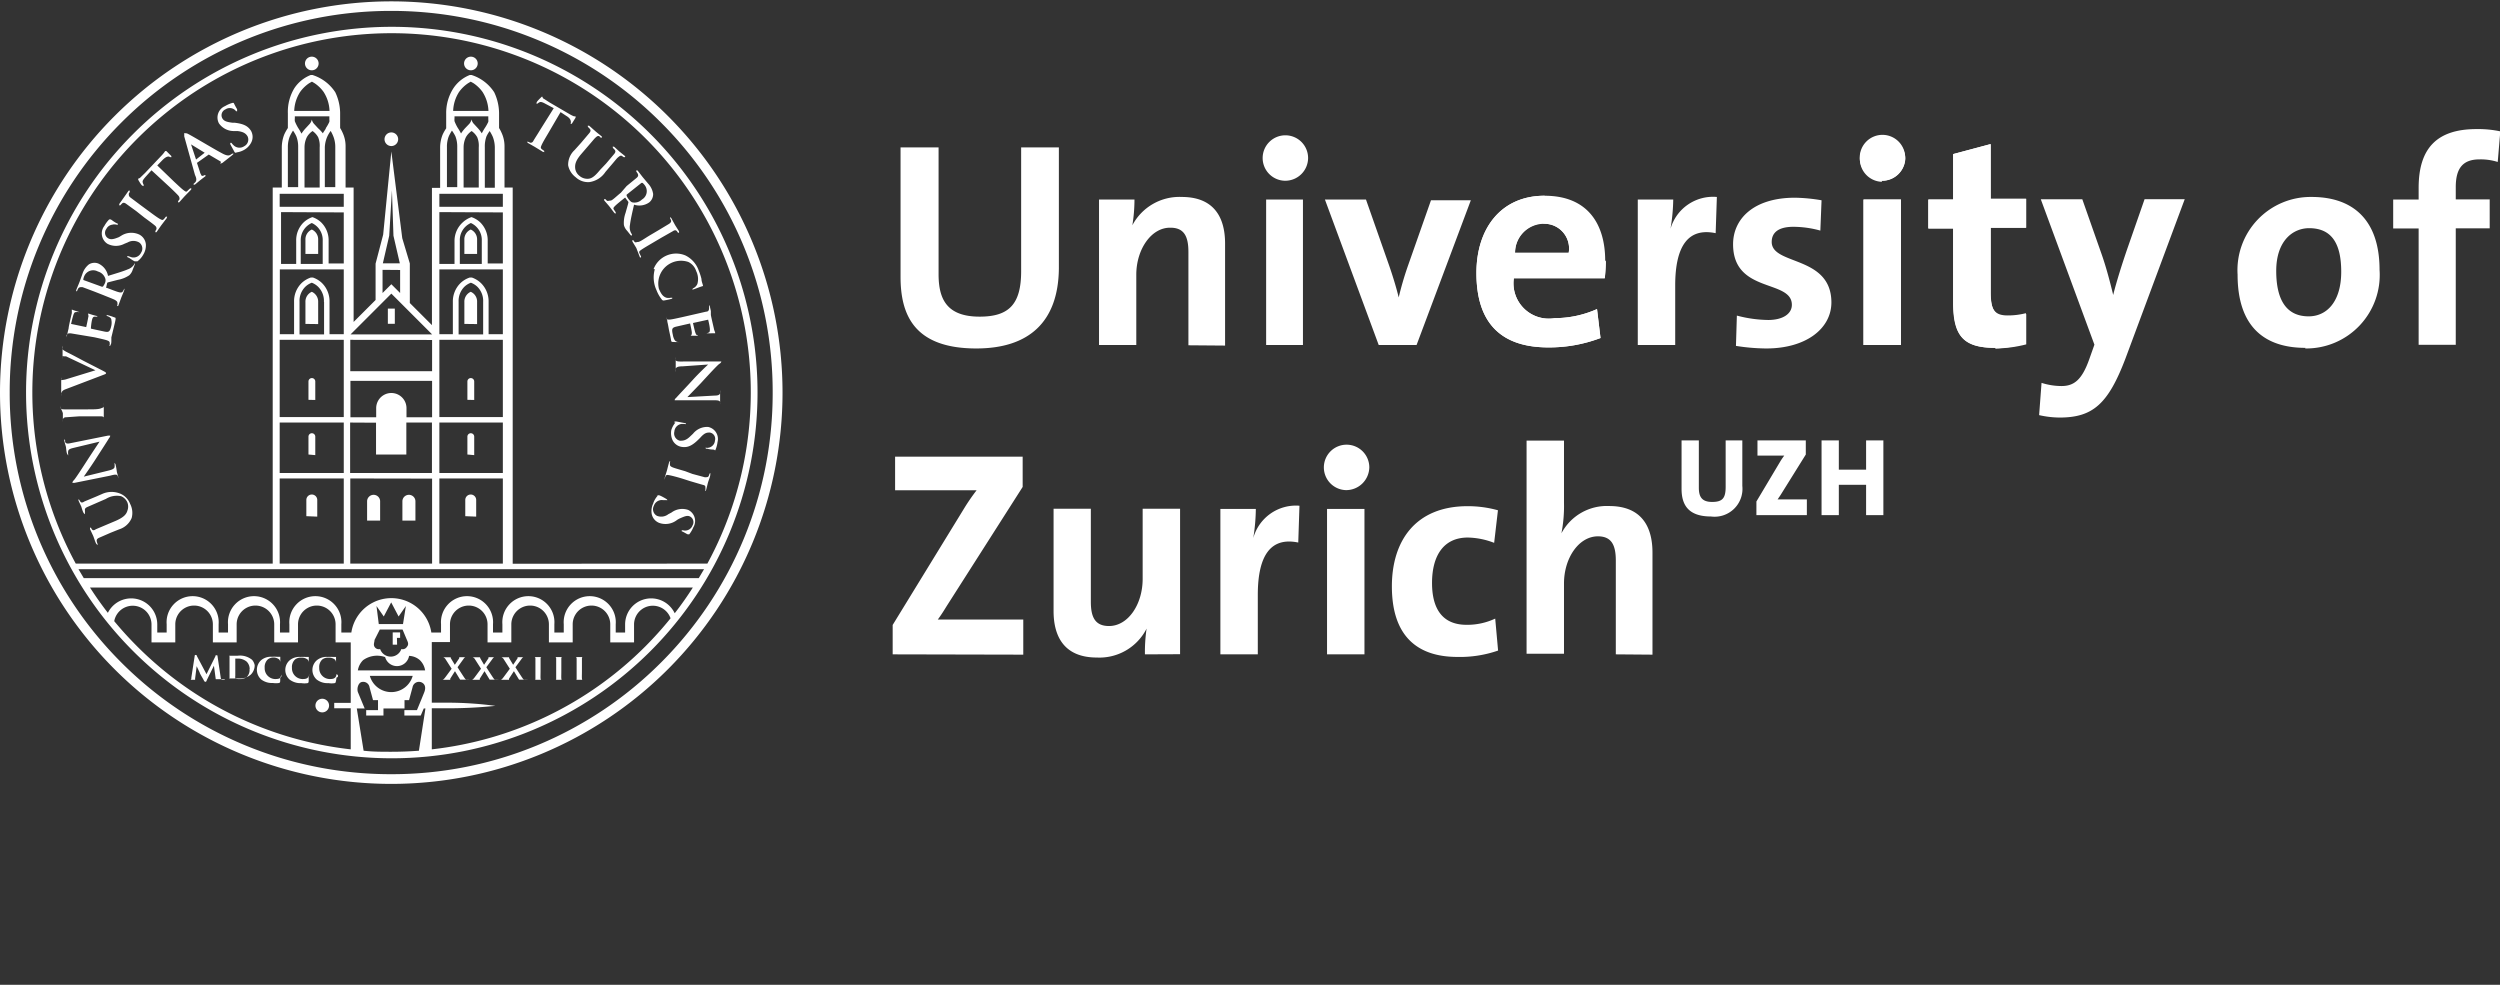 <svg xmlns="http://www.w3.org/2000/svg" viewBox="0 0 165.01 65"><rect x="0" y="0" width="165.01" height="65" fill="#333333" stroke="none"/><defs><style>.a{fill:#ffffff;}</style></defs><title>Artboard 8 - Uni Zurich (EN)</title><path class="a" d="M58.92,43.19V41.25l4.69-7.65a13.34,13.34,0,0,1,.85-1.24c-.47,0-1.08,0-2.38,0h-3V30.14H67.5v2l-5,7.84c-.19.31-.37.6-.6.91.33,0,1.22,0,2.82,0h2.82v2.32Zm16.65,0a10.66,10.66,0,0,1,.11-1.7l0,0A3.49,3.49,0,0,1,72.4,43.4c-2.16,0-2.86-1.39-2.86-3.07V33.58H72v6.14c0,1,.27,1.6,1.2,1.6,1.26,0,2.22-1.43,2.22-3.11V33.58h2.47v9.6Zm10.12-7.38c-1.78-.37-2.67.79-2.67,3.46v3.92H80.55v-9.6h2.34a12.74,12.74,0,0,1-.17,1.93h0a2.92,2.92,0,0,1,3.05-2.14Zm3.14-3.46a1.5,1.5,0,1,1,1.55-1.51A1.53,1.53,0,0,1,88.83,32.35ZM87.59,43.19v-9.6h2.47v9.6Zm8.61.17c-2.67,0-4.33-1.39-4.33-4.66,0-3,1.56-5.29,5-5.29a7.42,7.42,0,0,1,2,.27l-.25,2.15a5.05,5.05,0,0,0-1.74-.35c-1.57,0-2.36,1.16-2.36,3,0,1.64.64,2.76,2.28,2.76a4.34,4.34,0,0,0,1.89-.41l.19,2.11A7.66,7.66,0,0,1,96.2,43.36Zm10.45-.17V37c0-1-.27-1.6-1.18-1.6-1.26,0-2.24,1.43-2.24,3.11v4.64h-2.47V29.08h2.47V33.2a9.33,9.33,0,0,1-.17,2l0,0a3.39,3.39,0,0,1,3.15-1.8c2.16,0,2.86,1.39,2.86,3.07v6.74Zm6.28-9.1c-1.57,0-1.94-.85-1.94-1.83V29.07h1.14v3.12c0,.58.18.94.88.94s.89-.27.89-1V29.07H115v3A1.84,1.84,0,0,1,112.93,34.09Zm3-.09V33.1l1.58-2.65a4.32,4.32,0,0,1,.26-.38H116v-1h3.19V30l-1.67,2.68-.19.28c.09,0,.37,0,1,0h.93V34Zm7.24,0v-2h-1.8v2h-1.14V29.07h1.14V31h1.8V29.07h1.14V34ZM64.44,23c-4.12,0-5-2.24-5-4.73V9.73h2.51v8.37c0,1.64.54,2.8,2.71,2.8,1.93,0,2.74-.81,2.74-3V9.73h2.49v8C69.85,21.28,67.88,23,64.44,23Zm14-.21V16.63c0-1-.27-1.6-1.18-1.6C76,15,75,16.45,75,18.13v4.64H72.54v-9.6h2.34a10.62,10.62,0,0,1-.14,1.7l0,0A3.51,3.51,0,0,1,78,13c2.16,0,2.86,1.39,2.86,3.07v6.74ZM84.8,11.93a1.5,1.5,0,1,1,1.54-1.51A1.51,1.51,0,0,1,84.8,11.93ZM83.57,22.77v-9.6H86v9.6Zm9.93,0H91l-3.55-9.6h2.71l1.52,4.33c.23.66.47,1.43.64,2.13h0a20.78,20.78,0,0,1,.58-2l1.55-4.41h2.63Zm12.42-4.41h-6A2.33,2.33,0,0,0,102.61,21a6.87,6.87,0,0,0,2.8-.6l.23,1.91a9.55,9.55,0,0,1-3.44.62c-3.05,0-4.75-1.53-4.75-4.91,0-2.94,1.62-5.1,4.5-5.1s4,1.91,4,4.29A7.92,7.92,0,0,1,105.92,18.36Zm-4-3.59A1.92,1.92,0,0,0,100,16.68h3.54A1.63,1.63,0,0,0,101.88,14.77Zm11.32.62c-1.78-.37-2.67.79-2.67,3.46v3.92h-2.47v-9.6h2.34a12.49,12.49,0,0,1-.18,1.93h0A2.92,2.92,0,0,1,113.32,13ZM116.58,23a13.14,13.14,0,0,1-2-.17l.06-2a8.43,8.43,0,0,0,2.07.29c.94,0,1.56-.39,1.56-1,0-1.7-3.88-.73-3.88-4,0-1.68,1.37-3.07,4.08-3.07a11.09,11.09,0,0,1,1.76.17l-.08,2a6.7,6.7,0,0,0-1.78-.25c-1,0-1.43.39-1.43,1,0,1.56,3.94.87,3.94,4C120.87,21.69,119.21,23,116.58,23Zm7.63-11a1.5,1.5,0,1,1,1.55-1.51A1.53,1.53,0,0,1,124.21,11.93ZM123,22.77v-9.6h2.47v9.6Zm8.71.19c-2.12,0-2.8-.77-2.8-3V15.08h-1.64V13.17h1.64v-3l2.47-.66v3.61h2.34v1.91h-2.34v4.21c0,1.24.29,1.58,1.14,1.58a4.71,4.71,0,0,0,1.2-.15v2A8.53,8.53,0,0,1,131.69,23Zm8.58.7c-1.14,3-2.15,3.9-4.35,3.9a6.3,6.3,0,0,1-1.35-.16l.16-2.13a4.32,4.32,0,0,0,1.31.21c.81,0,1.35-.37,1.85-1.8l.33-.93-3.54-9.6h2.74l1.29,3.67c.29.83.54,1.78.75,2.65h0c.21-.87.62-2.15.93-3.05l1.14-3.27h2.65Zm11.88-.7c-2.72,0-4.48-1.41-4.48-4.83A4.83,4.83,0,0,1,152.58,13c2.72,0,4.48,1.51,4.48,4.81A4.85,4.85,0,0,1,152.15,23Zm.25-7.9c-1.1,0-2.18.85-2.18,2.82s.71,3,2.14,3c1.22,0,2.15-1,2.15-2.94S153.85,15.06,152.4,15.06Zm12.44-4.37a3.75,3.75,0,0,0-1.2-.17c-1.08,0-1.57.56-1.57,1.83v.81h2.24v1.91h-2.24v7.69h-2.45V15.08h-1.68V13.17h1.68v-.77c0-2.61,1.2-3.88,3.82-3.88a7.06,7.06,0,0,1,1.57.15Z"/><path class="a" d="M7.31,35.16l-.78.34c-.12.06-.17.12-.14.25a.9.9,0,0,0,.05.15s0,.07,0,.08,0,0-.07-.07-.17-.43-.22-.54l-.21-.45c0-.06,0-.08,0-.09s0,0,.06,0l.06.1c.06.09.14.09.27,0l.78-.33.52-.22c.53-.23.71-.43.78-.68a.75.75,0,0,0,0-.53.78.78,0,0,0-.42-.42,1.37,1.37,0,0,0-1,.18l-.46.2-.78.34c-.12.06-.17.12-.14.25a.73.73,0,0,0,0,.14s0,.07,0,.08,0,0-.07-.06-.17-.43-.17-.43l-.19-.41c0-.05,0-.08,0-.09s0,0,.06.05a.51.51,0,0,0,.06.1c.06.09.14.09.27,0l.79-.33.39-.17A1.51,1.51,0,0,1,8,32.61a1.2,1.2,0,0,1,.59.65,1.29,1.29,0,0,1,.1.93,1.32,1.32,0,0,1-.83.75Zm-.15-4.1c.3-.07.39-.15.4-.23a.63.63,0,0,0,0-.21s0-.07,0-.07,0,0,.06.08c.06.25.08.41.09.49s.06.22.11.42c0,.05,0,.09,0,.09s0,0,0-.06a.64.64,0,0,0-.06-.17c-.05-.1-.17-.09-.51,0l-2.33.47c-.08,0-.14,0-.14,0s0-.09.09-.17.55-.79,1-1.49c.21-.32.66-1,.7-1.06v0l-1.75.42c-.24.06-.3.11-.32.21a.68.68,0,0,0,0,.21s0,.06,0,.07,0,0-.06-.09-.07-.39-.09-.48-.06-.19-.1-.38,0-.09,0-.1,0,0,.05.06a.43.43,0,0,0,0,.11c.06.1.14.12.36.07l2.48-.5c.09,0,.12,0,.13,0s0,.1-.06.15c-.18.3-.58.91-.9,1.41s-.72,1.06-.78,1.15h0ZM5.22,27.48l-.85.06c-.14,0-.2.06-.22.15a.67.67,0,0,0,0,.15s0,.06,0,.07,0,0,0-.09,0-.41,0-.52S4,27,4,26.8s0-.08,0-.09,0,0,0,.06a.74.74,0,0,0,0,.12c0,.11.1.13.24.13l.85,0,.7,0c.39,0,.71,0,.88-.07s.18-.05.18-.17a1.53,1.53,0,0,0,0-.21s0-.07,0-.07,0,0,0,.07c0,.26,0,.52,0,.63s0,.34,0,.5,0,.08,0,.08,0,0,0-.06a.69.69,0,0,0,0-.14c0-.08-.09-.1-.21-.1s-.49,0-.87,0Zm-.86-1.8c-.22.08-.27.14-.32.29a.55.55,0,0,0,0,.16s0,0,0,0,0,0,0-.11c0-.21,0-.44,0-.58s0-.29,0-.49c0,0,0-.09,0-.09s0,0,0,.06a.28.28,0,0,0,0,.16.09.09,0,0,0,.08,0,1.17,1.17,0,0,0,.32-.07l1.86-.57v0l-1.94-.92-.15,0a.08.08,0,0,0-.08,0,.52.52,0,0,0,0,.16s0,.07,0,.07,0,0,0-.11,0-.37,0-.42,0-.26,0-.38,0-.08,0-.08,0,0,0,.07a.35.35,0,0,0,0,.2c0,.05.1.12.34.24s.58.3,1.05.55l1.19.61c.23.12.29.15.29.2s-.06.07-.25.14ZM5.5,22.14,4.66,22c-.13,0-.21,0-.26.12a.76.76,0,0,0,0,.15s0,.06,0,.06,0,0,0-.09l.07-.32.06-.25c0-.13.19-.91.21-1a1.61,1.61,0,0,0,0-.17.44.44,0,0,1,0-.07s0,0,0,0a2.59,2.59,0,0,0,.25.09l.25.08s0,0,0,0,0,0-.06,0a.44.44,0,0,0-.15,0c-.08,0-.13,0-.2.23s-.12.48-.14.55,0,0,0,0l1,.21s0,0,0,0,.12-.54.13-.63a.28.28,0,0,0,0-.2s0-.05,0-.07,0,0,0,0l.28.09.26.07s.07,0,.07.05a0,0,0,0,1,0,0H6.28c-.08,0-.15,0-.2.19S6,21.6,6,21.69s0,0,0,0l.31.07.61.13c.27.05.34,0,.43-.4a1,1,0,0,0,0-.38c0-.11-.1-.18-.25-.24s-.06,0-.05-.06,0,0,.08,0a3,3,0,0,1,.42.14c.1,0,.09.08.06.23s-.12.51-.16.68-.07.29-.1.41l0,.22c0,.09,0,.19-.05.27s0,.08-.06.07,0,0,0-.07a.62.62,0,0,0,0-.14c0-.08-.08-.12-.19-.16s-.47-.12-.83-.2Zm.74-2.89-.8-.3c-.13,0-.2,0-.27.08a.94.94,0,0,0-.07.14s0,.06-.06.05,0,0,0-.1l.21-.51.19-.53a1.29,1.29,0,0,1,.43-.63.7.7,0,0,1,.61-.06,1.12,1.12,0,0,1,.65.82c.55-.17,1-.3,1.3-.43a.8.8,0,0,0,.42-.32l.05-.1s0,0,0,0,0,0,0,.09l-.14.35a.82.82,0,0,1-.23.37,1.94,1.94,0,0,1-.75.3l-.66.17a.08.08,0,0,0-.05.06L7,19a0,0,0,0,0,0,0l.05,0c.35.13.64.25.81.29s.2,0,.26-.07l.09-.18s0,0,0,0,0,0,0,.09c-.08.22-.2.49-.22.55l-.17.46s0,.07-.07.06,0,0,0-.07a.67.67,0,0,0,0-.14c0-.08-.06-.13-.16-.19s-.45-.19-.79-.33Zm.47-.33s.06,0,.08,0a1,1,0,0,0,.15-.27.4.4,0,0,0,0-.29.71.71,0,0,0-.48-.44.64.64,0,0,0-.9.31.88.88,0,0,0-.06.2s0,0,0,.05Zm2.36-1.67c-.06,0-.08,0-.16,0S8.52,17,8.47,17s-.08-.07-.07-.09.05,0,.08,0l.2.07a.55.55,0,0,0,.63-.3A.49.49,0,0,0,9.18,16a.76.76,0,0,0-.75,0l-.22.09a1.2,1.2,0,0,1-1.12,0,.81.81,0,0,1-.2-1.18,1.88,1.88,0,0,1,.32-.43s0,0,.07,0,.14.1.41.25c.08,0,.1.07.08.1s0,0-.08,0a.49.49,0,0,0-.28,0,.51.51,0,0,0-.39.28.42.42,0,0,0,.12.62c.16.09.33.08.71-.08L8,15.56a1.24,1.24,0,0,1,1.21-.07.81.81,0,0,1,.42.67,1.17,1.17,0,0,1-.17.64A1.41,1.41,0,0,1,9.07,17.25ZM9,13.94l-.69-.5c-.11-.07-.19-.08-.26,0a.54.54,0,0,0-.1.11s0,0-.07,0,0,0,0-.1L8.2,13l.28-.4s.06-.06.08,0,0,0,0,.08l-.06.1c0,.1,0,.17.1.25l.68.51.57.42c.31.23.57.42.72.5s.17.07.25,0l.13-.16s0,0,.06,0,0,0,0,.09l-.38.5-.29.42s-.06.06-.08,0,0,0,0-.07a.55.55,0,0,0,.07-.13c0-.07,0-.13-.09-.21s-.38-.3-.7-.53Zm1-2.7-.4.44c-.15.18-.21.26-.18.36a.43.43,0,0,0,.06.15s0,0,0,.07,0,0-.07,0-.26-.35-.28-.38,0-.07,0-.09.08,0,.15-.09l.29-.28,1.09-1.15a1.92,1.92,0,0,0,.18-.21l.06-.09s0,0,.08,0l.33.33s0,.05,0,.07,0,0-.09,0l0,0c-.08-.07-.24-.06-.49.19l-.35.36L11.5,12c.27.25.5.47.64.57s.17.11.26,0l.15-.14s.05,0,.07,0,0,.05,0,.08l-.44.45-.34.38s-.06.05-.08,0,0,0,0-.07a.61.61,0,0,0,.09-.12c0-.07,0-.15-.08-.24s-.34-.35-.61-.6Zm3-.49s0,0,0,0l.19.58a.73.73,0,0,0,.1.23c0,.06.11.07.2,0l0,0s.05,0,.07,0,0,0,0,.07l-.34.26-.36.3s-.06,0-.08,0,0,0,0-.06l.09-.08c.13-.13.1-.29,0-.5L12.16,9c0-.12,0-.17,0-.2s.07,0,.16,0,1.73,1,2.32,1.31c.34.19.47.16.55.12l.14-.09s0,0,.06,0,0,.05-.12.15l-.6.47c-.06,0-.1.07-.11.05s0,0,0-.06a.07.07,0,0,0,0-.09l-.78-.46a0,0,0,0,0,0,0Zm.51-.67s0,0,0,0l-.9-.55s0,0,0,0,0,0,0,0l.33,1s0,0,0,0Zm2.08,0c-.07,0-.09,0-.13-.08s-.22-.4-.25-.46,0-.1,0-.11.05,0,.07,0a.79.79,0,0,0,.14.16.55.55,0,0,0,.7.06A.49.49,0,0,0,16.34,9c-.1-.17-.25-.3-.66-.35l-.23,0a1.19,1.19,0,0,1-1-.51A.82.82,0,0,1,14.86,7a1.92,1.92,0,0,1,.49-.21s.06,0,.07,0,.07.15.23.42c0,.08,0,.11,0,.13s0,0-.07,0a.49.49,0,0,0-.22-.17.51.51,0,0,0-.48.05.42.42,0,0,0-.2.6c.1.16.25.23.66.28l.14,0c.6.07.89.22,1.09.54a.81.81,0,0,1,0,.79,1.16,1.16,0,0,1-.47.47A1.37,1.37,0,0,1,15.61,10.06ZM36.55,7.14,36,6.85c-.2-.11-.3-.14-.39-.1a.47.47,0,0,0-.13.09s0,0-.06,0,0,0,0-.07.28-.33.31-.36.06-.05.08,0,0,.07.12.13l.34.22,1.37.8a1.86,1.86,0,0,0,.25.12l.1,0s0,0,0,.09l-.25.4s0,0-.06,0,0,0,0-.09l0,0c0-.09,0-.25-.3-.43L37,7.4l-.83,1.42c-.19.32-.35.59-.42.75s-.07.19,0,.27l.17.12s0,0,0,.06,0,0-.09,0l-.54-.33-.44-.25s-.06-.05-.05-.08,0,0,.07,0l.13.06c.08,0,.14,0,.21-.13s.26-.41.45-.73Zm1.81,2.28.55-.65c.08-.11.1-.18,0-.29l-.11-.11s0-.05,0-.07,0,0,.09,0l.44.39.38.31s.06.06,0,.08,0,0-.07,0L39.57,9c-.1-.06-.17,0-.26.08s-.16.18-.56.64l-.37.43c-.38.44-.45.7-.41,1a.74.74,0,0,0,.27.45.79.79,0,0,0,.56.2c.31,0,.56-.29.82-.6L40,10.8l.55-.65c.08-.11.1-.18,0-.29l-.1-.1s0,0,0-.07,0,0,.09,0l.34.31.36.29s.06.06,0,.08,0,0-.08,0l-.1-.07c-.09-.06-.16,0-.26.08s-.16.18-.56.64l-.28.33a1.52,1.52,0,0,1-1.07.67A1.2,1.2,0,0,1,38,11.7a1.3,1.3,0,0,1-.5-.79,1.32,1.32,0,0,1,.42-1Zm3,2.86.66-.54c.1-.09.13-.16.07-.28a.77.77,0,0,0-.09-.13s0-.06,0-.08,0,0,.08,0l.34.44.36.43a1.28,1.28,0,0,1,.33.68.7.7,0,0,1-.26.56,1.13,1.13,0,0,1-1,.15c-.13.56-.23,1-.27,1.34a.8.8,0,0,0,.07.52l.06.1s0,0,0,.06,0,0-.08,0l-.24-.3a.82.82,0,0,1-.21-.38,1.94,1.94,0,0,1,.11-.8c.07-.26.17-.58.18-.66a.09.09,0,0,0,0-.07l-.21-.28s0,0,0,0l0,0c-.29.23-.54.43-.66.55s-.14.16-.07.26l.11.16s0,0,0,.06-.05,0-.08,0l-.36-.47-.32-.37s0-.07,0-.09,0,0,.07,0l.1.1c.06.05.14,0,.25,0s.39-.29.68-.52Zm0,.57s0,0,0,.07a1,1,0,0,0,.16.26c.1.12.15.16.23.18a.7.7,0,0,0,.62-.19.64.64,0,0,0,.19-.94.9.9,0,0,0-.15-.16s0,0-.07,0Zm2.08,2.36.73-.44c.11-.08.15-.15.12-.23a.59.59,0,0,0-.06-.13s0-.06,0-.08,0,0,.08.07l.25.46.26.41s0,.08,0,.09,0,0-.07,0l-.07-.1c-.07-.08-.15-.08-.27,0l-.74.42-.61.36c-.34.2-.61.36-.75.46s-.14.13-.09.24a1.57,1.57,0,0,0,.09.18s0,.06,0,.07-.05,0-.07,0L42,16.37l-.26-.43s0-.08,0-.09,0,0,.06,0a.61.61,0,0,0,.09.12c.06.06.12,0,.23,0s.43-.23.76-.43Zm-.3,2.55a1.59,1.59,0,0,1,2.1-.9,1.75,1.75,0,0,1,.88,1,3.78,3.78,0,0,1,.18.55c0,.15.06.28.09.4s0,.06,0,.07l-.21.07-.4.15c-.06,0-.09,0-.1,0s0,0,.07-.07a.57.57,0,0,0,.28-.29,1.19,1.19,0,0,0-.08-.85,1,1,0,0,0-.52-.6,1.5,1.5,0,0,0-1.94,1.77c.14.33.26.51.49.59a.68.68,0,0,0,.3,0c.06,0,.08,0,.09,0s0,0,0,.06a3.8,3.8,0,0,1-.53.12.14.14,0,0,1-.15-.05,2.33,2.33,0,0,1-.36-.63A2,2,0,0,1,43.22,17.77Zm2.64,3,.83-.19c.13,0,.19-.08.19-.22a.86.86,0,0,0,0-.15s0-.07,0-.07,0,0,.05.08l.07.32c0,.1,0,.19,0,.25s.2.9.22,1l.06.16a.46.46,0,0,1,0,.06s0,0,0,0a2.26,2.26,0,0,0-.26,0l-.26,0s0,0-.05,0,0,0,0,0a.42.42,0,0,0,.14-.05c.06,0,.1-.09.08-.29s-.09-.48-.11-.56,0,0,0,0l-1,.22s0,0,0,0,.12.54.15.62.05.15.1.17.06,0,.07.05,0,0,0,0l-.29,0-.27,0s-.07,0-.08,0a0,0,0,0,1,0,0l.14,0c.07,0,.12-.1.1-.25s-.09-.47-.11-.56,0,0,0,0l-.31.07-.61.14c-.27.07-.31.14-.22.54a1,1,0,0,0,.13.36.34.34,0,0,0,.33.11s.06,0,.07,0,0,0-.06,0a3.14,3.14,0,0,1-.45,0c-.11,0-.12,0-.15-.19s-.11-.51-.14-.68-.05-.29-.08-.41,0-.13-.05-.22S44,21,44,20.92s0-.08,0-.09,0,0,0,.06a.67.67,0,0,0,0,.14c0,.07.12.07.24.06s.48-.09.84-.17Zm-.74,3.42c-.31,0-.41.07-.44.16a.63.63,0,0,0,0,.21s0,.07,0,.07,0,0,0-.09c0-.26,0-.42,0-.5s0-.22,0-.43c0-.05,0-.09,0-.09s0,0,0,.06a.66.66,0,0,0,0,.18c0,.1.15.12.5.11l2.37,0c.08,0,.14,0,.14,0s0,.08-.12.15-.68.68-1.24,1.29l-.88.91v0l1.8-.1c.24,0,.32-.05.36-.15a.65.65,0,0,0,0-.21s0-.07,0-.07,0,0,0,.1,0,.4,0,.49,0,.2,0,.39,0,.09,0,.09,0,0,0-.07a.46.46,0,0,0,0-.12c0-.11-.12-.14-.35-.14l-2.53,0c-.09,0-.12,0-.12,0s0-.09.08-.14c.23-.26.74-.79,1.13-1.22s.9-.91,1-1h0Zm-.54,3.7c0-.06.06-.07.15-.06l.52.1c.06,0,.1,0,.1.06s0,0-.07,0h-.21a.55.55,0,0,0-.48.51.49.49,0,0,0,.37.6c.19,0,.39,0,.69-.3l.17-.16a1.19,1.19,0,0,1,1-.45.81.81,0,0,1,.62,1,1.89,1.89,0,0,1-.14.52s0,.05-.06,0-.16,0-.47-.08c-.09,0-.12,0-.11-.06s0,0,.08,0a.5.5,0,0,0,.27-.07.51.51,0,0,0,.26-.41.42.42,0,0,0-.34-.53c-.18,0-.33,0-.63.34l-.1.1c-.43.43-.73.56-1.1.51a.81.81,0,0,1-.64-.47,1.15,1.15,0,0,1-.07-.65A1.43,1.43,0,0,1,44.58,27.89Zm1.2,3.4.82.22c.14,0,.21,0,.25-.07a.53.53,0,0,0,.05-.13s0-.06.06-.05,0,0,0,.1-.12.39-.15.5-.08.33-.12.47,0,.08-.05.07,0,0,0-.07a.67.67,0,0,0,0-.12c0-.11,0-.16-.18-.2l-.82-.24L45,31.58c-.37-.11-.68-.19-.85-.22s-.18,0-.23.1a1.51,1.51,0,0,0-.07.19s0,.06,0,.05,0,0,0-.08c.07-.25.15-.49.18-.6s.08-.33.13-.49,0-.07.06-.07,0,0,0,.07a.56.56,0,0,0,0,.14c0,.08.05.12.16.17s.46.15.84.26Zm-2.36,1.41c.05,0,.07,0,.15,0s.42.2.47.23.09.06.08.09,0,0-.08,0l-.2,0a.55.55,0,0,0-.6.37.49.49,0,0,0,.21.67.76.76,0,0,0,.74-.11l.21-.11a1.19,1.19,0,0,1,1.11-.17.81.81,0,0,1,.33,1.15,1.92,1.92,0,0,1-.27.46s0,0-.07,0-.15-.08-.43-.21C45,35,45,35,45,35s0,0,.08,0a.49.49,0,0,0,.28,0,.51.51,0,0,0,.35-.32.42.42,0,0,0-.19-.6c-.17-.07-.34,0-.7.16l-.12.07a1.23,1.23,0,0,1-1.2.2.8.8,0,0,1-.49-.62,1.15,1.15,0,0,1,.1-.65A1.39,1.39,0,0,1,43.42,32.71ZM14.78,44.87l-.12,0c-.06,0-.08-.06-.1-.2l-.2-1.34c0-.05,0-.08-.07-.08s-.06,0-.07.06l-.59,1.19L13,43.31c0-.06-.05-.08-.09-.08s-.05,0-.06.07l-.22,1.42c0,.07,0,.15-.08.15h-.07s-.05,0-.05,0,0,0,.06,0H13s.07,0,.07,0,0,0-.06,0h-.07s-.06,0-.06,0a.6.6,0,0,1,0-.1l.1-.8.2.42c0,.06.21.39.26.49s.06.11.11.12.06,0,.11-.13l.46-.93.12.89a.4.4,0,0,1,0,0,.07.07,0,0,1,0,0s0,0,0,0,0,0,.08,0h.46s.07,0,.08,0S14.81,44.87,14.78,44.87Zm1.83-1.34a1.24,1.24,0,0,0-.92-.25H15s-.07,0-.07,0,0,0,.06,0h.08c.07,0,.08,0,.08.1s0,.13,0,.46v.38c0,.2,0,.37,0,.46s0,.09-.05.1H15a0,0,0,0,0-.05,0s0,0,.06,0h.78a1.06,1.06,0,0,0,.77-.26.86.86,0,0,0,.25-.62A.78.78,0,0,0,16.62,43.53Zm-.14.63a.64.64,0,0,1-.18.52.69.69,0,0,1-.48.14c-.17,0-.26,0-.28-.08a.42.42,0,0,1,0-.14s0-.21,0-.44v-.27c0-.17,0-.35,0-.42s0,0,0,0h.13a.89.89,0,0,1,.62.2A.69.69,0,0,1,16.48,44.15Zm2.13.35s0,0,0,.06a.33.33,0,0,1-.07.14c-.08.09-.18.11-.38.11a.71.71,0,0,1-.68-.74.69.69,0,0,1,.2-.55A.59.59,0,0,1,18,43.4a.62.62,0,0,1,.42.12.29.29,0,0,1,.08.19s0,.06,0,.06,0,0,0-.07,0-.16,0-.23,0-.1,0-.12a0,0,0,0,0,0,0l-.22,0a2.36,2.36,0,0,0-.33,0,1,1,0,0,0-.72.23.86.86,0,0,0,0,1.26,1.17,1.17,0,0,0,.78.24,1.34,1.34,0,0,0,.41,0,.1.1,0,0,0,.07-.08,1.7,1.7,0,0,0,0-.29S18.64,44.51,18.6,44.51Zm1.8,0s0,0,0,.06a.33.33,0,0,1-.07.14c-.08.09-.18.11-.38.11a.71.71,0,0,1-.68-.74.69.69,0,0,1,.2-.55.59.59,0,0,1,.41-.12.62.62,0,0,1,.42.12.29.29,0,0,1,.08.19s0,.06,0,.06,0,0,0-.07,0-.16,0-.23v-.12a0,0,0,0,0,0,0l-.22,0a2.37,2.37,0,0,0-.33,0,1,1,0,0,0-.72.23.85.85,0,0,0,0,1.26,1.17,1.17,0,0,0,.78.24,1.33,1.33,0,0,0,.41,0,.1.1,0,0,0,.07-.08,2.11,2.11,0,0,0,0-.29S20.43,44.51,20.4,44.51Zm1.8,0s0,0,0,.06a.31.31,0,0,1-.07.14c-.08.09-.19.11-.38.11a.71.71,0,0,1-.68-.74.68.68,0,0,1,.2-.55.59.59,0,0,1,.41-.12.62.62,0,0,1,.42.12.29.29,0,0,1,.08.19s0,.06,0,.06,0,0,0-.07,0-.16,0-.23,0-.1,0-.12a0,0,0,0,0,0,0l-.22,0a2.39,2.39,0,0,0-.33,0,1,1,0,0,0-.73.23.85.85,0,0,0,0,1.26,1.16,1.16,0,0,0,.78.24,1.32,1.32,0,0,0,.41,0,.09.09,0,0,0,.07-.08,1.84,1.84,0,0,0,.05-.29A.05.05,0,0,0,22.2,44.51Zm8.68.36H30.8a.21.21,0,0,1-.11-.08c-.05-.06-.41-.62-.49-.75l.36-.5c.07-.1.11-.15.15-.16h.08a0,0,0,0,0,.05,0s0,0-.06,0h-.46s-.06,0-.07,0a0,0,0,0,0,0,0h.06s0,0,0,0a.15.15,0,0,1,0,.07l-.29.43-.27-.45,0-.05h.07s.05,0,.05,0,0,0-.06,0h-.59s-.06,0-.06,0a0,0,0,0,0,0,0h.09a.31.31,0,0,1,.17.15l.39.61-.43.58c-.08.1-.11.13-.17.15h-.08a0,0,0,0,0,0,0s0,0,.05,0h.48s.06,0,.06,0a0,0,0,0,0,0,0h0l0,0h0a.18.18,0,0,1,0-.08l.31-.49.34.56h0a.05.05,0,0,0,0,0s0,0,.1,0h.48s.06,0,.06,0A0,0,0,0,0,30.88,44.87Zm1.91,0H32.7a.21.21,0,0,1-.11-.08c-.05-.06-.41-.62-.49-.75l.37-.5c.07-.1.11-.15.15-.16h.08s.05,0,.05,0,0,0-.06,0h-.45s-.07,0-.07,0a0,0,0,0,0,0,0h.07s0,0,0,0a.15.15,0,0,1,0,.07l-.29.43-.26-.45a.15.15,0,0,1,0-.05h.07s.05,0,.05,0,0,0-.06,0h-.59s-.06,0-.06,0a0,0,0,0,0,0,0h.09a.31.31,0,0,1,.17.15l.39.61-.43.58c-.08.1-.11.13-.17.15h-.08a0,0,0,0,0,0,0s0,0,.05,0h.48s.06,0,.07,0a0,0,0,0,0,0,0h0l0,0h0a.17.17,0,0,1,0-.08l.31-.49.34.56h0a.05.05,0,0,0,0,0s0,0,.1,0h.48s.06,0,.06,0A0,0,0,0,0,32.79,44.87Zm1.91,0h-.08a.22.22,0,0,1-.11-.08c-.05-.06-.41-.62-.49-.75l.37-.5c.07-.1.11-.15.15-.16h.08a0,0,0,0,0,.05,0s0,0-.06,0h-.45s-.07,0-.07,0a0,0,0,0,0,0,0h.07s0,0,0,0a.13.13,0,0,1,0,.07l-.29.43-.27-.45,0-.05h.07s.05,0,.05,0,0,0-.06,0h-.59s-.06,0-.07,0a0,0,0,0,0,0,0h.09a.31.31,0,0,1,.17.15l.39.61-.43.58c-.08.1-.11.13-.17.15H33a0,0,0,0,0,0,0s0,0,.05,0h.48s.06,0,.07,0a0,0,0,0,0,0,0h0l0,0h0a.18.18,0,0,1,0-.08l.32-.49.34.56h0a0,0,0,0,0,0,0s0,0,.1,0h.48s.06,0,.06,0A0,0,0,0,0,34.69,44.87Zm1.17,0h-.11c-.06,0-.07,0-.08-.09s0-.26,0-.47v-.38c0-.33,0-.39,0-.46s0-.09.07-.1h.06s.05,0,.05,0,0,0-.06,0h-.59s-.07,0-.07,0,0,0,.06,0h.08s.06,0,.06.1,0,.13,0,.46v.38c0,.21,0,.38,0,.47s0,.08-.05.09h-.07a0,0,0,0,0-.06,0s0,0,.06,0h.66s.06,0,.06,0A0,0,0,0,0,35.86,44.87Zm1.36,0h-.11c-.06,0-.06,0-.07-.09s0-.26,0-.47v-.38c0-.33,0-.39,0-.46s0-.09.07-.1h.06s.05,0,.05,0,0,0-.06,0h-.59s-.07,0-.07,0,0,0,.06,0h.08s.06,0,.06.1,0,.13,0,.46v.38c0,.21,0,.38,0,.47s0,.08-.05.09h-.08a0,0,0,0,0-.05,0s0,0,.06,0h.66s.06,0,.06,0S37.26,44.87,37.23,44.87Zm1.36,0h-.11c-.06,0-.06,0-.07-.09s0-.26,0-.47v-.38c0-.33,0-.39,0-.46s0-.09.07-.1h.06a0,0,0,0,0,.05,0s0,0-.06,0h-.59s-.07,0-.07,0a0,0,0,0,0,.05,0H38s.06,0,.06.1,0,.13,0,.46v.38c0,.21,0,.38,0,.47s0,.08-.05.09h-.07a0,0,0,0,0-.05,0s0,0,.06,0h.66s.06,0,.06,0S38.62,44.87,38.59,44.87ZM25.09,34.36V33.09a.43.43,0,0,0-.86,0v1.27Zm2.33,0V33.09a.43.43,0,0,0-.86,0v1.27ZM25.83,8.74a.45.45,0,1,0,.45.45A.45.45,0,0,0,25.83,8.74ZM25.6,21.37h.46v-1H25.6v1ZM21.27,46.12a.45.45,0,1,0,.45.45A.45.45,0,0,0,21.27,46.12ZM21,21.39V19.94a.71.71,0,0,0-.42-.68.71.71,0,0,0-.42.68v1.44Zm0-4.63v-.93a.71.71,0,0,0-.42-.68.71.71,0,0,0-.42.68v.93Zm-.19,9.64V25.18a.22.22,0,0,0-.45,0v1.21Zm0,3.64V28.82a.22.22,0,1,0-.45,0V30Zm.13,4.06V33a.36.36,0,0,0-.72,0v1.07ZM20.58,3.74a.45.45,0,1,0,.45.45A.45.45,0,0,0,20.58,3.74ZM31.49,21.39V19.94a.7.7,0,0,0-.42-.68.71.71,0,0,0-.42.68v1.44Zm0-4.63v-.93a.71.71,0,0,0-.42-.68.71.71,0,0,0-.42.68v.93Zm-.19,9.64V25.18a.22.22,0,0,0-.45,0v1.21Zm0,3.64V28.82a.22.22,0,1,0-.45,0V30Zm.13,4.06V33a.36.36,0,0,0-.72,0v1.07ZM31.08,3.74a.45.45,0,1,0,.45.45A.45.45,0,0,0,31.08,3.74ZM106,17.25a8.31,8.31,0,0,1-.08,1.12h-6A2.33,2.33,0,0,0,102.61,21a6.86,6.86,0,0,0,2.8-.6l.23,1.91a9.54,9.54,0,0,1-3.44.62c-3.05,0-4.75-1.53-4.75-4.91,0-2.94,1.62-5.1,4.5-5.1m-.08,1.82A1.92,1.92,0,0,0,100,16.69h3.54A1.63,1.63,0,0,0,101.88,14.77Zm22.33-2.84a1.5,1.5,0,1,1,1.55-1.51A1.53,1.53,0,0,1,124.21,11.93ZM123,22.77v-9.6h2.47v9.6Zm8.73.19c-2.13,0-2.8-.77-2.8-3V15.08h-1.64V13.17h1.64v-3l2.47-.66v3.61h2.34v1.91h-2.34V19.3c0,1.24.29,1.58,1.14,1.58a4.71,4.71,0,0,0,1.2-.15v2A8.5,8.5,0,0,1,131.71,23ZM0,25.91A25.83,25.83,0,0,1,25.83.09h0A25.83,25.83,0,0,1,51.65,25.91h0A25.83,25.83,0,0,1,25.83,51.74h0A25.83,25.83,0,0,1,0,25.91ZM8,8.1A25.11,25.11,0,0,0,.64,25.91h0A25.11,25.11,0,0,0,8,43.72H8A25.11,25.11,0,0,0,25.83,51.1h0a25.11,25.11,0,0,0,17.81-7.38h0A25.11,25.11,0,0,0,51,25.91h0A25.11,25.11,0,0,0,43.64,8.1h0A25.11,25.11,0,0,0,25.83.72h0A25.11,25.11,0,0,0,8,8.1Zm18.2,34h.21v-.36h-.49v.81h.29ZM25.83,1.77A24.14,24.14,0,1,0,50,25.91,24.14,24.14,0,0,0,25.83,1.77ZM23.15,46.39H22.06v.36h1.09v2.71A23.64,23.64,0,0,1,9.06,42.67q-.8-.8-1.52-1.67a1.24,1.24,0,0,1,2.46.2V42.4h1.57V41.21a1.24,1.24,0,1,1,2.48,0V42.4h1.57V41.21a1.24,1.24,0,0,1,2.48,0V42.4h1.57V41.21a1.24,1.24,0,0,1,2.48,0V42.4h1Zm4.5,3.16q-.9.07-1.83.07c-.61,0-1.22,0-1.82-.07l-.45-2.79h.52c-.13-.31-.35-.84-.44-1.06s0-.58.2-.67a.42.42,0,0,1,.56.33l.23.85h.33v.55h0v.11h-.78v.36h1.14v-.47H26.7v-.55H27l.23-.85a.43.43,0,0,1,.57-.33c.23.09.34.32.2.67l-.17.42-.31.75h-.83v.36h1.08l.2-.47h.11Zm-2.58-8h1.5l.29.69c.06.14.14.29,0,.45a.33.33,0,0,1-.37.15h0a.74.74,0,0,1-1.4,0h0a.33.33,0,0,1-.37-.15c-.09-.15,0-.31,0-.45ZM24.85,40l.48.69.49-.93.49.93.48-.69-.19,1.19H25Zm.57,3.37A.81.81,0,0,0,27,43.29a1.14,1.14,0,0,1,.71.28,1.2,1.2,0,0,1,.35.68H23.62a1.21,1.21,0,0,1,.35-.68A1.59,1.59,0,0,1,25.42,43.37Zm1.82,1.24a1.47,1.47,0,0,1-2.83,0Zm15.35-1.94A23.62,23.62,0,0,1,28.5,49.46V46.75h1a30.88,30.88,0,0,0,3.2-.16,23.67,23.67,0,0,0-3.2-.21h-1v-4h1.2V41.21a1.24,1.24,0,0,1,2.48,0V42.4h1.57V41.21a1.24,1.24,0,1,1,2.48,0V42.4h1.57V41.21a1.24,1.24,0,1,1,2.48,0V42.4h1.57V41.21a1.24,1.24,0,0,1,2.41-.4A24,24,0,0,1,42.59,42.67Zm1.94-2.2a1.72,1.72,0,0,0-3.27.73v.55h-.62v-.55a1.72,1.72,0,1,0-3.43,0v.55h-.62v-.55a1.72,1.72,0,1,0-3.43,0v.55h-.62v-.55a1.72,1.72,0,1,0-3.43,0v.55h-.64a2.67,2.67,0,0,0-5.28,0h-.66v-.55a1.72,1.72,0,1,0-3.43,0v.55h-.62v-.55a1.72,1.72,0,1,0-3.43,0v.55h-.62v-.55a1.72,1.72,0,1,0-3.43,0v.55h-.62v-.55a1.72,1.72,0,0,0-3.26-.75q-.63-.81-1.18-1.67H45.73Q45.17,39.66,44.54,40.47Zm1.59-2.31H5.53l-.35-.59H46.47ZM21.74,7.68v.2a.7.7,0,0,1,0,.16,2.75,2.75,0,0,1-.23.41c0,.07-.12.19-.2.35A2.38,2.38,0,0,0,21,8.47l-.24-.26a.66.66,0,0,1-.18-.32h0a.62.62,0,0,1-.17.32l-.24.26a2.34,2.34,0,0,0-.27.35c-.09-.17-.16-.29-.21-.36A2.94,2.94,0,0,1,19.46,8a1,1,0,0,1,0-.2V7.68Zm-2.32-.36a2.47,2.47,0,0,1,.39-1.25,2.3,2.3,0,0,1,.6-.58l.18-.1.17.1a2.3,2.3,0,0,1,.6.58,2.46,2.46,0,0,1,.39,1.25Zm2.41,1.33A2.66,2.66,0,0,1,22,9a1.9,1.9,0,0,1,.13.68v2.67h-.69V9.71A1.94,1.94,0,0,1,21.61,9,2.07,2.07,0,0,1,21.82,8.65ZM21.1,9.73v2.65h-1c0-.74,0-2.66,0-2.66a1.53,1.53,0,0,1,.15-.66,1.16,1.16,0,0,1,.38-.41h0a1.2,1.2,0,0,1,.37.41A1.49,1.49,0,0,1,21.1,9.73ZM19.56,9a1.87,1.87,0,0,1,.12.68v2.67H19V9.71A1.88,1.88,0,0,1,19.13,9a2.88,2.88,0,0,1,.21-.38A2.46,2.46,0,0,1,19.56,9Zm3.13,3.79v.86H18.46v-.86Zm0,1.23v3.37h-1V15.9a1.65,1.65,0,0,0-.49-1.22,1.59,1.59,0,0,0-.58-.35h0a1.59,1.59,0,0,0-.58.35,1.64,1.64,0,0,0-.49,1.22v1.52h-1V14ZM21.3,15.9v1.52H19.85V15.9a1.23,1.23,0,0,1,.73-1.18A1.23,1.23,0,0,1,21.3,15.9Zm1.39,1.88v4.28h-.94V19.92a1.69,1.69,0,0,0-.5-1.24,1.63,1.63,0,0,0-.59-.36l-.08,0-.07,0a1.64,1.64,0,0,0-.6.36,1.68,1.68,0,0,0-.5,1.24v2.14h-.94V17.78Zm-1.3,2.15v2.14H19.77V19.92a1.31,1.31,0,0,1,.39-1,1.25,1.25,0,0,1,.42-.26h0a1.24,1.24,0,0,1,.41.26,1.31,1.31,0,0,1,.39,1Zm1.3,2.5v5.1H18.46v-5.1Zm0,5.46v3.33H18.46V27.89Zm0,3.69V37.2H18.46V31.58Zm3.72-13.76v1.52l-.58-.58-.58.58V17.81Zm-1.14-.44.42-1.82.18-3,.1,3,.42,1.82Zm.56,2,2.69,2.69H23.14Zm2.69,3.06v2.06h-5.4V22.43Zm0,2.7v2.4H26.83v-.6a1,1,0,1,0-2,0v.6h-1.7v-2.4Zm-3.7,2.76V30h2V27.89h1.69v3.33h-5.4V27.89Zm3.7,3.69V37.2h-5.4V31.58ZM32.23,7.68v.2a.7.7,0,0,1,0,.16,2.74,2.74,0,0,1-.23.41,4,4,0,0,0-.2.35,2.38,2.38,0,0,0-.26-.34l-.24-.26a.64.64,0,0,1-.18-.32h0a.62.62,0,0,1-.17.32l-.25.26a2.51,2.51,0,0,0-.27.35c-.09-.17-.16-.29-.21-.36A2.74,2.74,0,0,1,30,8a.89.89,0,0,1,0-.2V7.68Zm-2.32-.36a2.47,2.47,0,0,1,.39-1.25,2.29,2.29,0,0,1,.6-.58l.17-.1.18.1a2.32,2.32,0,0,1,.6.58,2.48,2.48,0,0,1,.39,1.25Zm2.41,1.33a2.65,2.65,0,0,1,.21.39,2,2,0,0,1,.13.68v2.67H32V9.71A1.93,1.93,0,0,1,32.11,9,2.07,2.07,0,0,1,32.32,8.65ZM31.6,9.73v2.65h-1c0-.74,0-2.66,0-2.66a1.56,1.56,0,0,1,.15-.66,1.16,1.16,0,0,1,.38-.41h0a1.2,1.2,0,0,1,.37.41A1.49,1.49,0,0,1,31.6,9.73ZM30.06,9a1.86,1.86,0,0,1,.12.68v2.67H29.5V9.71A1.85,1.85,0,0,1,29.62,9a2.88,2.88,0,0,1,.21-.38A2.45,2.45,0,0,1,30.06,9Zm3.13,3.79v.86H29v-.86Zm0,1.23v3.37h-1V15.9a1.66,1.66,0,0,0-.49-1.22,1.59,1.59,0,0,0-.58-.35h0a1.6,1.6,0,0,0-.58.35A1.65,1.65,0,0,0,30,15.9v1.52H29V14ZM31.8,15.9v1.52H30.35V15.9a1.23,1.23,0,0,1,.73-1.18A1.23,1.23,0,0,1,31.8,15.9Zm1.39,1.88v4.28h-.94V19.92a1.68,1.68,0,0,0-.51-1.24,1.62,1.62,0,0,0-.59-.36l-.08,0-.07,0a1.62,1.62,0,0,0-.6.36,1.69,1.69,0,0,0-.51,1.24v2.14H29V17.78Zm-1.3,2.15v2.14H30.27V19.92a1.32,1.32,0,0,1,.39-1,1.25,1.25,0,0,1,.42-.26h0a1.27,1.27,0,0,1,.42.26,1.31,1.31,0,0,1,.39,1Zm1.3,2.5v5.1H29v-5.1Zm0,5.46v3.33H29V27.89Zm0,3.69V37.2H29V31.58Zm.65,5.63V12.38H33.3V9.64a2.11,2.11,0,0,0-.21-.91,2.15,2.15,0,0,0-.15-.28v-1a3.27,3.27,0,0,0-.32-1.36A2.8,2.8,0,0,0,31.27,5l-.14-.05-.05,0-.07,0a2.31,2.31,0,0,0-1.08.87,3,3,0,0,0-.48,1.68s0,.06,0,.06v.91a2.93,2.93,0,0,0-.24.43,2.34,2.34,0,0,0-.16.86v2.64h-.54v9.06L27.05,20V17.39l-.5-1.67L25.83,10h0l-.54,5.49-.5,1.91v2.4l-1.45,1.45V12.38h-.53V9.64a2.09,2.09,0,0,0-.21-.91,2.15,2.15,0,0,0-.15-.28v-1a3.27,3.27,0,0,0-.32-1.36A2.8,2.8,0,0,0,20.77,5l-.14-.05-.05,0-.07,0a2.29,2.29,0,0,0-1.08.87A3,3,0,0,0,19,7.48s0,.06,0,.06v.91a3,3,0,0,0-.24.43,2.36,2.36,0,0,0-.16.86v2.64H18V37.2H5a23.71,23.71,0,1,1,41.69,0Z"/></svg>